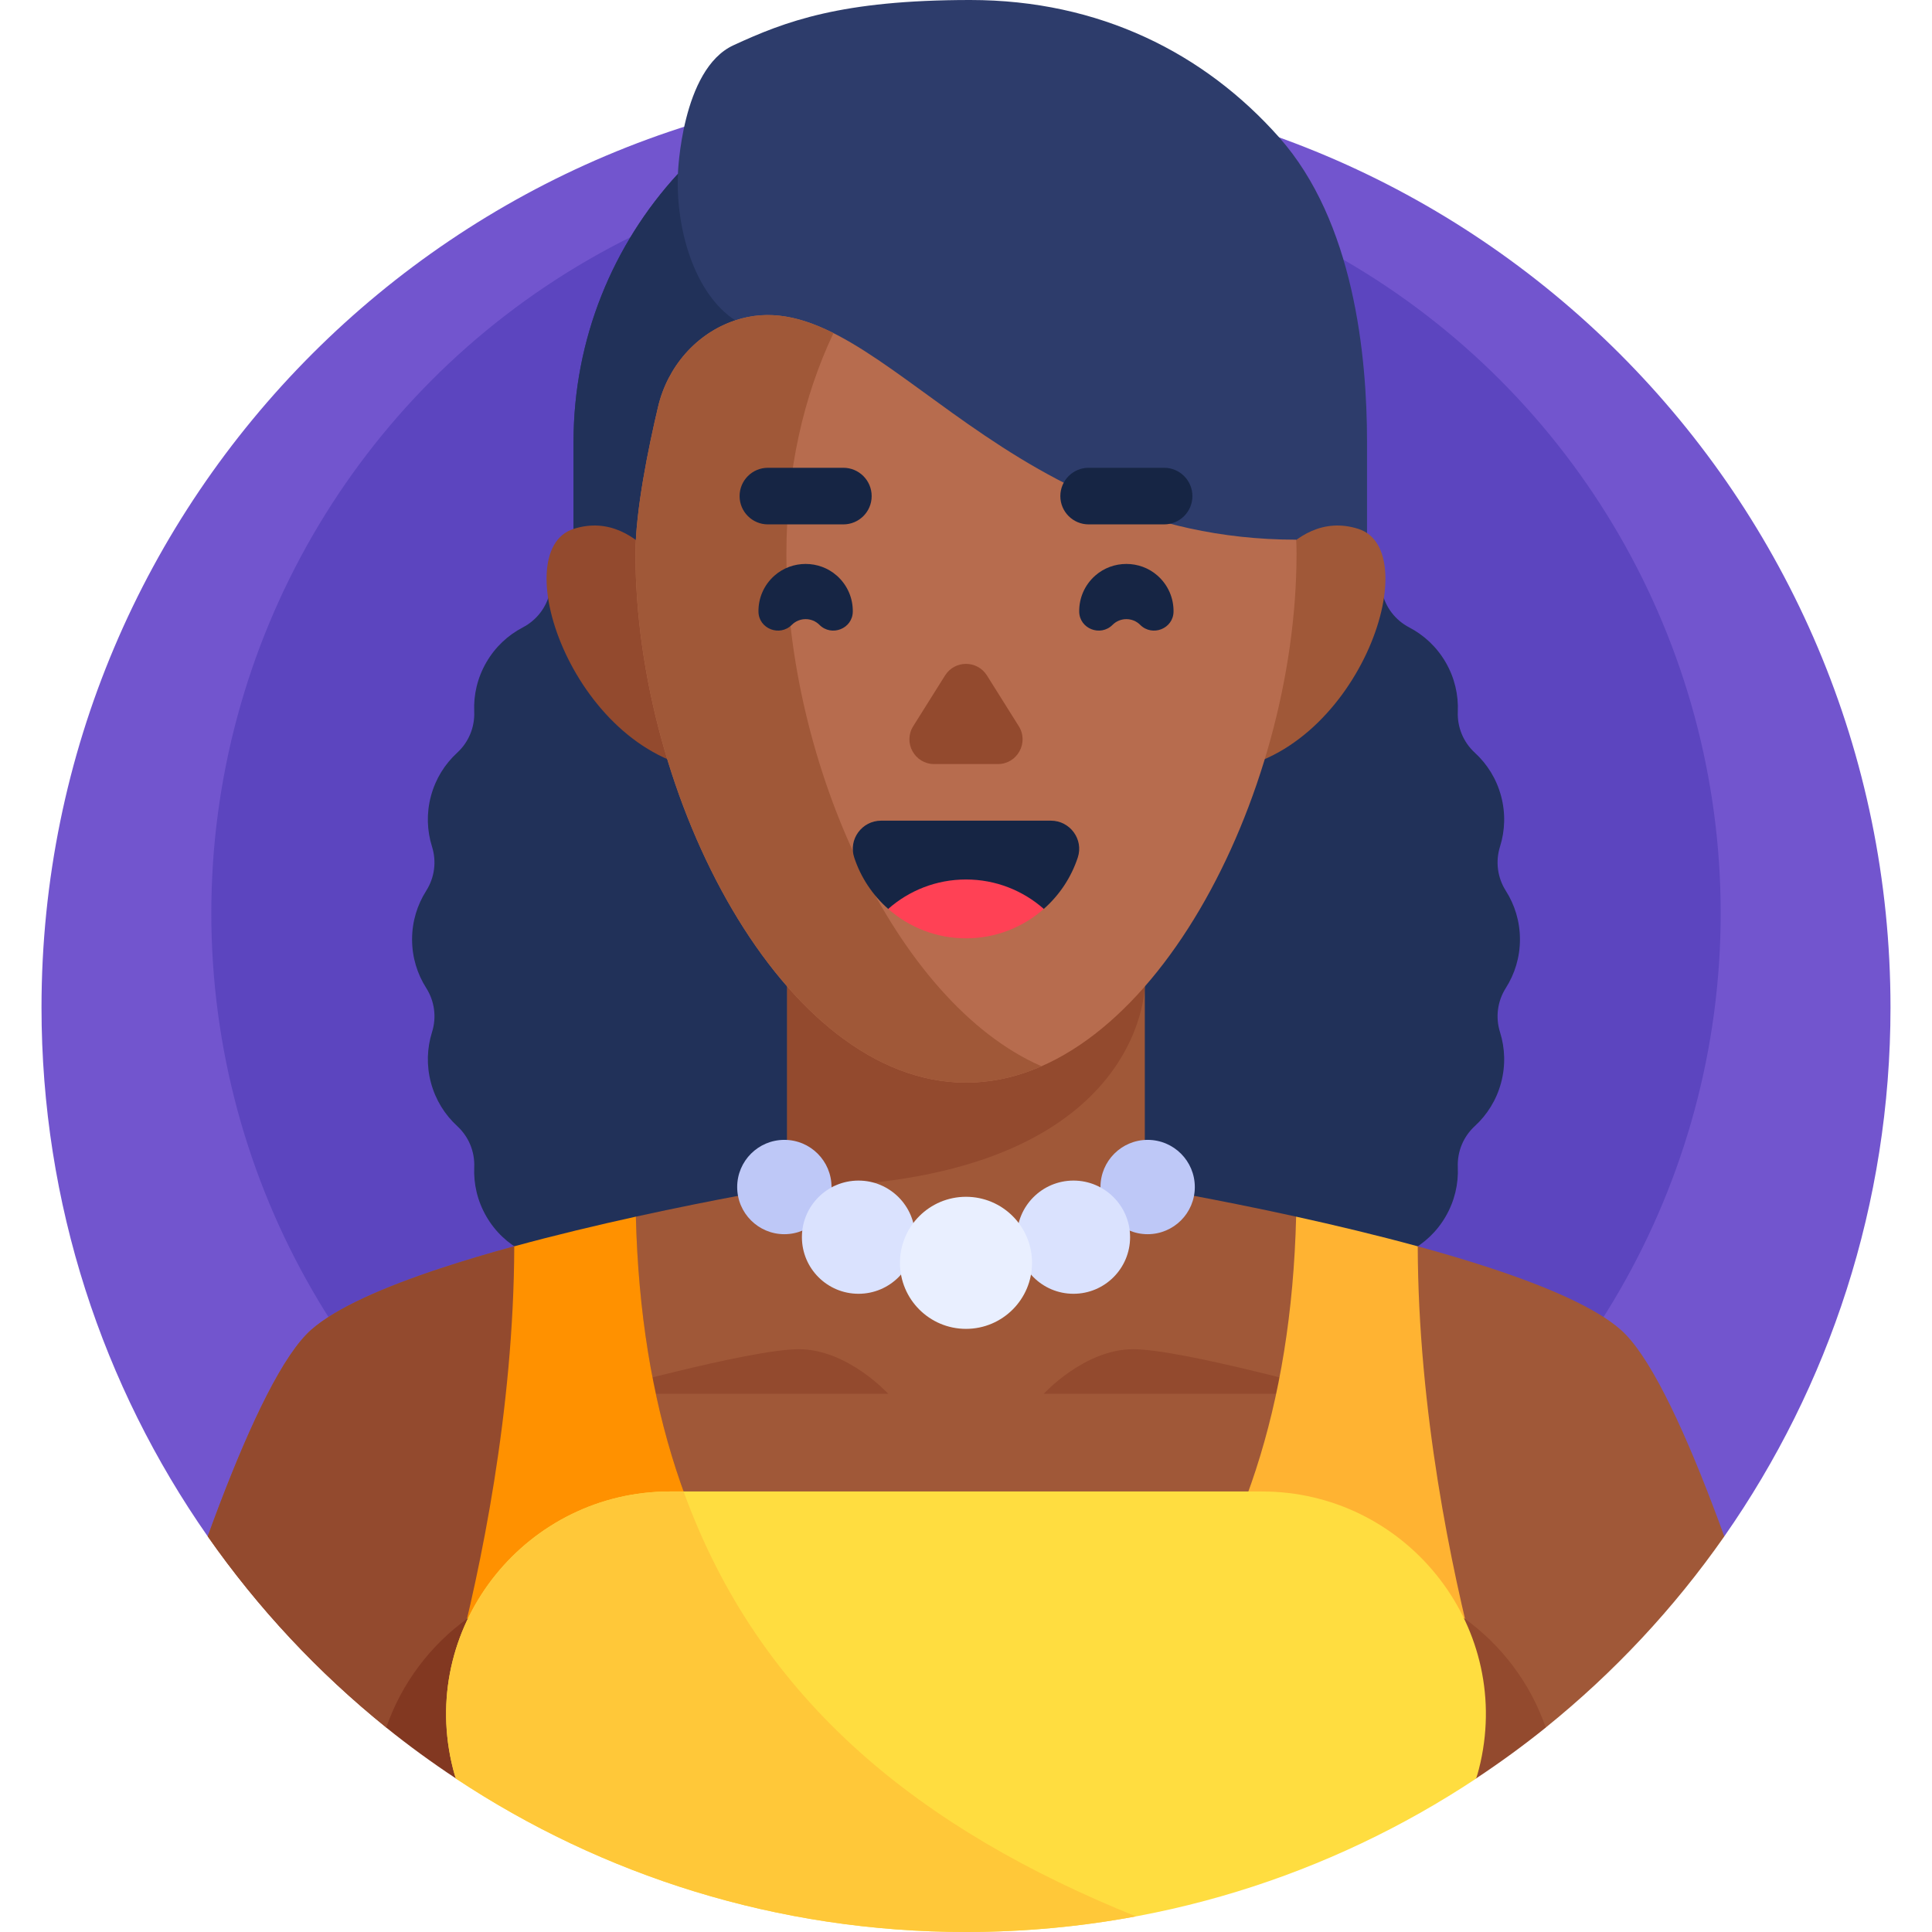 <svg id="Capa_1" enable-background="new 0 0 512 512" height="512" viewBox="0 0 512 512" width="512" xmlns="http://www.w3.org/2000/svg"><g><g><path d="m55.031 407.139c-27.744-39.712-44.031-88.02-44.031-140.139 0-135.31 109.69-245 245-245s245 109.69 245 245c0 52.119-16.287 100.427-44.031 140.139z" fill="#7255ce"/></g><g><circle cx="256" cy="242" fill="#5c45bf" r="200"/></g><g><path d="m109.204 248.951c0-4.737 1.372-9.148 3.737-12.87 2.23-3.51 2.79-7.758 1.544-11.726-1.321-4.206-1.505-8.823-.279-13.398s3.693-8.481 6.94-11.464c3.063-2.813 4.702-6.771 4.526-10.927-.187-4.405.83-8.912 3.199-13.014 2.368-4.102 5.763-7.236 9.671-9.277 3.687-1.925 6.295-5.324 7.2-9.383.959-4.303 3.108-8.393 6.458-11.743 3.35-3.349 7.439-5.498 11.743-6.458 4.059-.905 7.458-3.513 9.383-7.2 2.04-3.908 5.175-7.303 9.277-9.671s8.609-3.386 13.014-3.199c4.155.176 8.113-1.463 10.927-4.526 2.983-3.247 6.888-5.715 11.464-6.94 4.575-1.226 9.192-1.042 13.398.279 3.968 1.246 8.215.687 11.726-1.544 3.721-2.365 8.133-3.737 12.87-3.737s9.148 1.372 12.87 3.737c3.51 2.23 7.758 2.79 11.726 1.544 4.207-1.321 8.823-1.505 13.398-.279 4.576 1.226 8.481 3.693 11.464 6.94 2.813 3.063 6.771 4.702 10.927 4.526 4.405-.187 8.912.83 13.014 3.199 4.102 2.368 7.237 5.763 9.277 9.671 1.925 3.687 5.324 6.295 9.383 7.2 4.303.959 8.393 3.108 11.743 6.458s5.499 7.439 6.458 11.743c.905 4.059 3.513 7.458 7.2 9.383 3.908 2.041 7.303 5.175 9.671 9.277s3.386 8.609 3.199 13.014c-.176 4.155 1.463 8.113 4.526 10.927 3.247 2.983 5.714 6.888 6.94 11.464s1.042 9.192-.279 13.398c-1.246 3.968-.687 8.215 1.544 11.725 2.365 3.721 3.737 8.133 3.737 12.87s-1.372 9.148-3.737 12.87c-2.23 3.51-2.79 7.758-1.544 11.725 1.321 4.207 1.505 8.823.279 13.398s-3.693 8.481-6.94 11.464c-3.063 2.813-4.702 6.771-4.526 10.927.187 4.405-.83 8.912-3.199 13.014-2.368 4.102-5.763 7.236-9.671 9.277-3.687 1.925-6.295 5.324-7.2 9.383-.959 4.303-3.108 8.393-6.458 11.743-3.35 3.349-7.439 5.498-11.743 6.458-4.059.905-7.458 3.513-9.383 7.2-2.041 3.908-5.175 7.303-9.277 9.671s-8.609 3.386-13.014 3.199c-4.155-.176-8.113 1.463-10.927 4.526-2.983 3.247-6.888 5.714-11.464 6.94s-9.192 1.042-13.398-.279c-3.968-1.246-8.215-.687-11.725 1.544-3.721 2.365-8.133 3.737-12.87 3.737s-9.148-1.372-12.87-3.737c-3.51-2.23-7.758-2.79-11.725-1.544-4.207 1.321-8.823 1.505-13.398.279s-8.481-3.693-11.464-6.94c-2.813-3.063-6.771-4.702-10.927-4.526-4.405.187-8.912-.83-13.014-3.199-4.102-2.368-7.236-5.763-9.277-9.671-1.925-3.687-5.324-6.295-9.383-7.2-4.303-.959-8.393-3.108-11.743-6.458s-5.499-7.439-6.458-11.743c-.905-4.059-3.513-7.458-7.2-9.383-3.908-2.041-7.303-5.175-9.671-9.277s-3.386-8.609-3.199-13.014c.176-4.155-1.463-8.113-4.526-10.927-3.247-2.983-5.714-6.888-6.94-11.464s-1.042-9.192.279-13.398c1.246-3.968.687-8.215-1.544-11.726-2.367-3.719-3.739-8.131-3.739-12.868z" fill="#213159"/></g><g><path d="m339.003 36.423c-19.784-22.322-47.62-36.423-81.869-36.423s-48.985 5.638-62.772 12-14.708 34.073-14.708 34.073c-17.176 18.715-27.663 43.666-27.663 71.07v30.076h210.286v-30.076c0-23.009-3.49-58.398-23.274-80.72z" fill="#2d3c6b"/></g><g><path d="m151.991 117.143v30.076h42.846v-62.315c-10.759-7.032-15.794-24.117-15.183-38.831-17.176 18.714-27.663 43.666-27.663 71.07z" fill="#213159"/></g><g><path d="m456.949 407.139c-8.256-22.709-16.99-42.685-24.722-51.911-.904-1.078-1.795-2.019-2.668-2.79-6.623-5.848-19.39-11.382-34.352-16.323-6.213-2.052-12.805-4-19.492-5.827l-18.352 6.563-13.87-14.426v-.001c-21.725-4.775-39.05-7.674-40.105-7.849h-94.772c-1.055.175-18.38 3.074-40.105 7.849v.001l-13.87 14.426-18.352-6.563c-6.687 1.827-13.279 3.775-19.492 5.827-14.961 4.941-27.729 10.475-34.352 16.323-.874.772-1.765 1.712-2.668 2.79-7.732 9.226-16.467 29.203-24.722 51.911-.001.009-.001.018-.002.026 13.312 19.05 29.274 36.107 47.333 50.665h307.235c18.06-14.558 34.021-31.615 47.333-50.665-.004-.008-.004-.017-.005-.026z" fill="#a05838"/></g><g><path d="m276.616 369.362s10.767-11.809 23.703-11.809 55.191 11.809 55.191 11.809z" fill="#934a2e"/></g><g><path d="m235.384 369.362s-10.767-11.809-23.703-11.809-55.191 11.809-55.191 11.809z" fill="#934a2e"/></g><g><path d="m181.159 395.255c-7.588-20.983-11.96-45.066-12.65-72.83l-13.87 14.426-18.352-6.563c-6.687 1.827-13.279 3.775-19.492 5.827-14.961 4.941-27.729 10.475-34.352 16.323-.874.772-1.765 1.712-2.668 2.79-7.732 9.226-16.467 29.203-24.722 51.911-.001.009-.001.018-.002.026 13.312 19.05 29.274 36.107 47.333 50.665h118.606c-17.283-17.15-30.826-37.676-39.831-62.575z" fill="#934a2e"/></g><g><path d="m136.286 330.288c-.13 43.613-8.91 85.439-15.491 110.712h85.304c-22.866-29.663-36.333-68.013-37.59-118.575-10.183 2.238-21.328 4.887-32.223 7.863z" fill="#ff9100"/></g><g><path d="m375.714 330.288c.13 43.613 8.91 85.439 15.491 110.712h-85.304c22.866-29.663 36.333-68.013 37.59-118.575 10.183 2.238 21.328 4.887 32.223 7.863z" fill="#ffb332"/></g><g><path d="m391.147 471.33c6.374-4.223 12.555-8.713 18.491-13.499-4.027-11.7-11.689-21.884-21.736-29.06v42.559z" fill="#934a2e"/></g><g><path d="m124.098 471.33v-42.559c-10.047 7.176-17.708 17.36-21.736 29.06 5.936 4.786 12.117 9.277 18.491 13.499z" fill="#823821"/></g><g><path d="m177.575 395.255c-37.77 0-66.143 34.911-57.928 71.776.604 2.713 1.146 4.246 1.165 4.298v.009c38.748 25.688 85.216 40.662 135.188 40.662 49.971 0 96.439-14.974 135.187-40.661l.001-.009c.019-.052.56-1.586 1.165-4.298 8.215-36.866-20.158-71.776-57.928-71.776h-156.85z" fill="#ffdd40"/></g><g><path d="m301.031 507.862c-56.84-22.966-99.707-56.85-119.872-112.606h-3.584c-37.77 0-66.143 34.911-57.928 71.776.604 2.713 1.146 4.246 1.165 4.298v.009c38.748 25.687 85.216 40.661 135.188 40.661 15.384 0 30.434-1.424 45.031-4.138z" fill="#ffc839"/></g><g><path d="m208.614 221.239v93.336s19.021 20.093 47.17 20.093c.073 0 .143-.005.216-.005 28.031-.103 47.386-20.088 47.386-20.088v-93.336z" fill="#a05838"/></g><g><path d="m208.614 220.734v93.841c94.723 0 94.772-53.4 94.772-53.4v-40.44h-94.772z" fill="#934a2e"/></g><g><path d="m180.942 159.567s-10.385-25.285-28.897-19.415.448 60.664 36.573 64.116z" fill="#934a2e"/></g><g><path d="m331.058 159.567s10.385-25.285 28.897-19.415-.448 60.664-36.573 64.116z" fill="#a05838"/></g><g><path d="m194.837 84.904c-10.322 3.439-17.93 12.279-20.432 22.867-2.552 10.801-6.002 27.519-6.002 38.984 0 64.505 39.219 140.155 87.597 140.155s87.597-75.65 87.597-140.155c0-1.674-.033-2.084-.085-3.733-81.411-.002-112.185-70.275-148.675-58.118z" fill="#b76c4e"/></g><g><path d="m276 282.564c-38.741-16.953-67.597-80.479-67.597-135.809 0-21.971 4.564-41.826 12.476-58.475-8.87-4.459-17.292-6.291-26.042-3.376-10.322 3.439-17.93 12.279-20.432 22.867-2.552 10.801-6.002 27.519-6.002 38.984 0 64.505 39.219 140.155 87.597 140.155 6.881 0 13.576-1.535 20-4.346z" fill="#a05838"/></g><g><path d="m223.5 138.968h-20c-4.142 0-7.5-3.358-7.5-7.5 0-4.142 3.358-7.5 7.5-7.5h20c4.142 0 7.5 3.358 7.5 7.5 0 4.142-3.358 7.5-7.5 7.5z" fill="#162544"/></g><g><path d="m308.5 138.968h-20c-4.142 0-7.5-3.358-7.5-7.5 0-4.142 3.358-7.5 7.5-7.5h20c4.142 0 7.5 3.358 7.5 7.5 0 4.142-3.358 7.5-7.5 7.5z" fill="#162544"/></g><g><g><path d="m242.013 192.447 8.436-13.441c2.569-4.093 8.533-4.093 11.102 0l8.436 13.441c2.739 4.365-.398 10.038-5.551 10.038h-16.871c-5.154-.001-8.291-5.674-5.552-10.038z" fill="#934a2e"/></g></g><g><g><path d="m235.384 240.87h41.233c4.111-3.622 7.258-8.309 9.01-13.631 1.584-4.811-2.069-9.754-7.134-9.754h-44.985c-5.065 0-8.718 4.943-7.134 9.754 1.752 5.322 4.899 10.009 9.01 13.631z" fill="#162544"/></g><g><path d="m276.616 240.87c-5.493 4.849-12.714 7.798-20.616 7.798s-15.124-2.948-20.616-7.798c5.5-4.849 12.714-7.798 20.616-7.798s15.116 2.949 20.616 7.798z" fill="#ff4155"/></g></g><g><path d="m310.999 162.085c.043-3.495-1.371-7.004-4.242-9.539-4.675-4.128-11.84-4.128-16.515 0-2.871 2.535-4.284 6.044-4.242 9.539.055 4.538 5.629 6.716 8.838 3.507 2.022-2.022 5.3-2.022 7.322 0 3.21 3.21 8.784 1.032 8.839-3.507z" fill="#162544"/></g><g><path d="m201.001 162.085c-.043-3.495 1.371-7.004 4.242-9.539 4.675-4.128 11.84-4.128 16.515 0 2.871 2.535 4.284 6.044 4.242 9.539-.055 4.538-5.629 6.716-8.838 3.507-2.022-2.022-5.3-2.022-7.322 0-3.21 3.21-8.784 1.032-8.839-3.507z" fill="#162544"/></g><g><circle cx="207.862" cy="314.575" fill="#bec8f7" r="12.5"/></g><g><circle cx="227.515" cy="327.866" fill="#dae2fe" r="15"/></g><g><circle cx="304.138" cy="314.575" fill="#bec8f7" r="12.5"/></g><g><circle cx="284.485" cy="327.866" fill="#dae2fe" r="15"/></g><g><circle cx="256" cy="334.663" fill="#e9efff" r="17.5"/></g></g></svg>